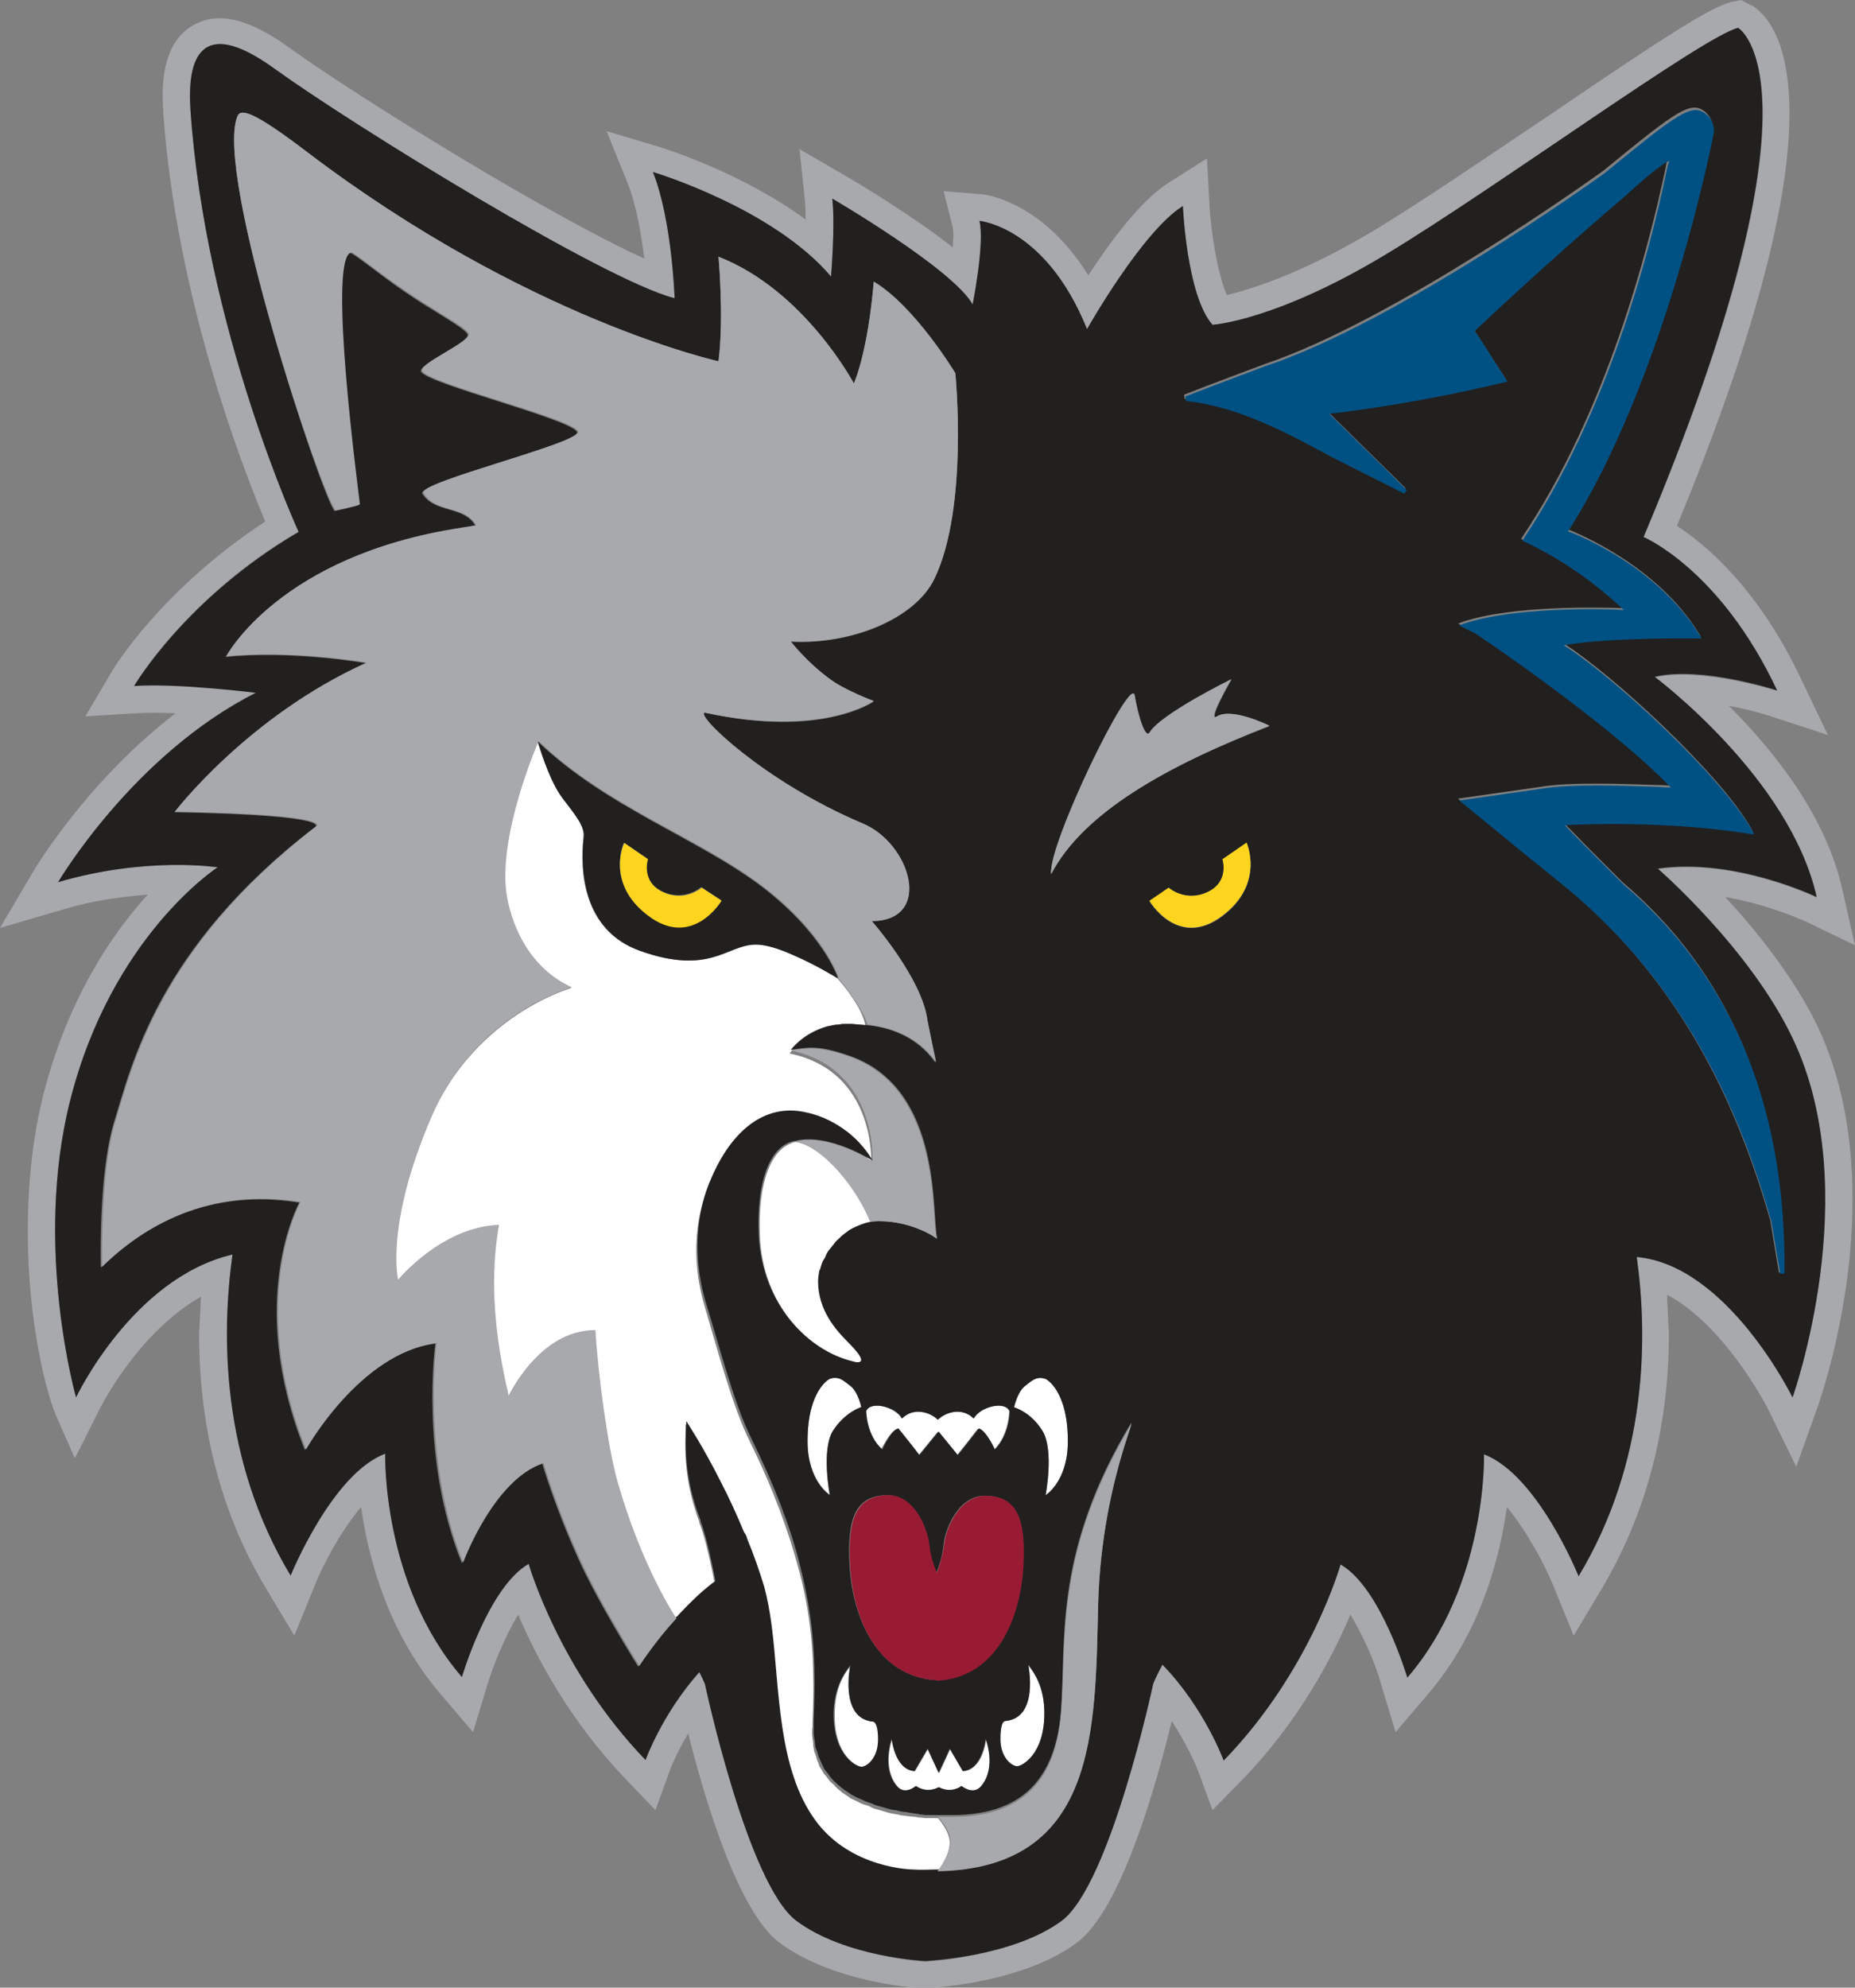 <?xml version="1.0" encoding="utf-8"?>
<!-- Generator: Adobe Illustrator 21.1.0, SVG Export Plug-In . SVG Version: 6.00 Build 0)  -->
<!DOCTYPE svg PUBLIC "-//W3C//DTD SVG 1.0//EN" "http://www.w3.org/TR/2001/REC-SVG-20010904/DTD/svg10.dtd">
<svg version="1.0" id="Layer_1" xmlns="http://www.w3.org/2000/svg" xmlns:xlink="http://www.w3.org/1999/xlink" x="0px" y="0px"
	 width="300px" height="321.3px" viewBox="0 0 300 321.3" style="enable-background:new 0 0 300 321.3;" xml:space="preserve">
<rect x="0" y="0" width="300" height="321.3" fill="#808080" stroke="none"/>
<style type="text/css">
	.st0{fill:#FFFFFF;}
	.st1{fill:#A8A9AC;}
	.st2{fill:#221F1F;}
	.st3{fill:#FDD41E;}
	.st4{fill:#981B33;}
	.st5{fill:#005183;}
</style>
<g>
	<path class="st0" d="M128.8,184.6C128.7,184.6,128.7,184.5,128.8,184.6c-0.4,0-0.6,0.1-0.8,0.2c-3.1,1.1-5.5,5.9-5.1,15.1
		c0.5,11.4,8.2,18.6,15,20.3c0.4,0.1,0.6,0.2,0.9,0.2c1.6,0,0-1.8-1.6-3.4c-1.8-1.8-4.7-5.1-4.7-9.7c0-0.6,0.1-1.1,0.2-1.7
		c0.1-0.1,0.1-0.3,0.2-0.5c0.1-0.4,0.2-0.8,0.4-1.2c0.1-0.2,0.2-0.5,0.4-0.7c0.1-0.3,0.3-0.5,0.4-0.8c0.2-0.3,0.4-0.6,0.7-0.9
		c0.1-0.2,0.2-0.3,0.4-0.5c0.3-0.3,0.6-0.7,0.9-0.9c0.1-0.1,0.2-0.2,0.3-0.3c0.4-0.3,0.8-0.6,1.2-0.9c0,0,0.1,0,0.2-0.1
		c0.5-0.3,1-0.5,1.5-0.7c0.6-0.2,1.1-0.4,1.7-0.5h0C138.8,192.3,133.2,185.4,128.8,184.6"/>
	<path class="st0" d="M139.3,227.4c0,0-0.5-2.4-1.7-3.4c-1.2-0.9-1.9-1.7-3.4-1.2c0,0-3.6,1.7-3.6,10.1c0,6.5,3.6,8.7,3.6,8.7
		s-1.4-7.2,0.5-10.3C136.7,228.2,139.3,227.4,139.3,227.4"/>
	<path class="st0" d="M145.1,231c0,0,2.4,3.1,3.4,4.3l3.1-3.8l3.1,3.8c1-1.2,3.4-4.3,3.4-4.3c1.2,0.2,2.6,3.4,2.6,3.4
		c2.5-2.4,2.5-6.3,2.5-6.3c-0.8-1.7-4.9-0.7-5.8,1.2c-1.9-1.9-4.6-1-5.8,0.2c-1.2-1.2-3.9-2.1-5.8-0.2c-1-1.9-5.1-2.9-5.8-1.2
		c0,0,0,3.8,2.4,6.3C142.5,234.4,143.9,231.3,145.1,231"/>
	<path class="st0" d="M139.4,285.6c0.8,0,2.7-1.3,2.7-4.4c0-3.1-0.9-2.9-0.9-2.9c-5.5-0.5-3.6-9-3.6-9c-1.1,1.3-2.6,3.6-2.6,7.8
		C134.9,283.8,138.6,285.6,139.4,285.6"/>
	<path class="st0" d="M164.5,285.6c0.8,0,4.4-1.8,4.4-8.6c0-4.2-1.6-6.5-2.6-7.8c0,0,1.8,8.5-3.7,9c0,0-0.9-0.2-0.9,2.9
		C161.8,284.3,163.7,285.6,164.5,285.6"/>
	<path class="st0" d="M135.4,158.1c-0.4-0.2-3.6-2.2-7.1-3.7c-2.3-1-4.6-1.8-6.3-1.7c-4.5,0.2-7.3,5-18.5,1
		c-9.3-3.3-9.8-13-9.1-18.5c0.2-1.9-2.2-4.5-3.8-6.7c-2-3-3.4-8-3.6-8.5c0,0,0-0.1,0-0.1s-6.8,15.5-5.1,25.2
		c0.9,4.9,3.8,11.5,10.5,14.6c-7.3,2.4-17.4,8.8-22.7,20.9c-7.6,17.6-5.4,26.4-5.4,26.4s7-8.6,16.3-8.9c-1,5.3-1.7,14,1.6,27.7
		c0,0,4.9-10.7,14-10.7c0.4,7,2.1,19.1,3.6,24.6c3.9,13.6,9.2,21.5,9.5,22l0,0.1c0,0,2.9-3.2,5.2-5c0.4-0.3,0.7-0.5,1.1-0.7
		c0,0-1.2-6.6-2.4-9.7c-0.1-0.1-0.1-0.3-0.1-0.4c-2.6-6.9-2.3-12-2.2-15.8c0,0.1,2.6,4,5.6,9.9c1.2,2.4,2.5,5.1,3.7,8
		c0.1,0.3,0.3,0.7,0.4,1c0,0.1,0.1,0.2,0.1,0.3c1,2.4,1.9,5,2.7,7.6c0.6,1.9,1,4,1.2,6.3c1.2,10,0.9,23.1,7.1,31.5
		c5.7,7.7,15.7,7.9,15.7,7.9c1.4,0.1,2.6,0.1,3.9,0h0.2c0,0,2-2.4,2.1-4.8c0-1.9-1.9-4-1.9-4c-0.1,0-0.1,0-0.2,0c-0.4,0-0.8,0-1.2,0
		c-0.1,0-0.3,0-0.5,0c-0.4,0-0.8-0.1-1.2-0.1c-0.2,0-0.3-0.1-0.5-0.1c-0.4,0-0.8-0.1-1.2-0.1c-0.2,0-0.4-0.1-0.6-0.1
		c-0.4,0-0.8-0.1-1.2-0.2c-0.2,0-0.4-0.1-0.6-0.1c-0.6-0.1-1.3-0.3-1.9-0.5c-0.3-0.1-0.7-0.2-1.1-0.3c-0.3-0.1-0.5-0.2-0.7-0.3
		c-0.3-0.2-0.7-0.3-1.1-0.4c-0.2-0.1-0.5-0.2-0.7-0.3c-0.3-0.2-0.6-0.3-1-0.5c-0.2-0.1-0.5-0.2-0.7-0.4c-0.3-0.2-0.6-0.4-0.9-0.6
		c-0.2-0.1-0.4-0.3-0.6-0.5c-0.3-0.2-0.5-0.4-0.8-0.7c-0.1-0.2-0.3-0.3-0.5-0.5c-0.3-0.2-0.5-0.6-0.7-0.8c-0.1-0.2-0.3-0.4-0.5-0.6
		c-0.2-0.3-0.4-0.7-0.6-1c-0.1-0.2-0.3-0.4-0.3-0.7c-0.2-0.4-0.3-0.7-0.4-1.1c-0.1-0.3-0.2-0.6-0.3-0.8c-0.1-0.5-0.2-0.9-0.2-1.4
		c0-0.3-0.1-0.6-0.1-0.8c-0.1-0.6-0.1-1.3,0-1.9c0-0.2,0-0.3,0-0.5c0.1-2.7,0.2-5.5,0.1-8.5c-0.1-5.1-0.7-10.5-2.4-16.7
		c-1.6-5.9-4-12.6-7.8-20.3c-2.7-5.4-5.1-14.3-7.3-21.8c-2.5-8.3-1.3-15.5,0.9-20.4c3.2-7.4,8.5-11.9,15.2-10.5
		c2.9,0.6,5.1,1.9,6.8,3.2c2.8,2.2,4,4.6,4,4.6s0.9-15-13.2-17.9c0,0,1.8-2.8,5.9-3.9c0.6-0.2,1.2-0.3,1.9-0.3h0.1
		c0.3,0,0.6,0,0.9-0.1c0.3,0,0.5,0,0.8,0h0.3c0.7,0,1.4,0.1,2.2,0.1c0.1,0,0.1,0,0.2,0C139.8,164.1,138.1,161.2,135.4,158.1"/>
	<path class="st0" d="M155.8,286.3l-2.1-3.6l-1.8,3.9l-1.8-3.9l-2.1,3.6c-3.2-0.2-3.7-5.2-3.7-5.2s-1.7,4.6,0.8,7.6
		c1.3,1.6,3.1,0,3.1,0s1.6,1.3,3.7,0.2c2.1,1.1,3.6-0.2,3.6-0.2s1.9,1.6,3.2,0c2.5-3,0.8-7.6,0.8-7.6S159,286.1,155.8,286.3"/>
	<path class="st0" d="M172.7,233c0-8.4-3.6-10.1-3.6-10.1c-1.4-0.5-2.2,0.2-3.4,1.2c-1.2,1-1.7,3.4-1.7,3.4s2.7,0.7,4.6,3.9
		c1.9,3.1,0.5,10.3,0.5,10.3S172.7,239.5,172.7,233"/>
	<path class="st1" d="M279,145c7.1,1.2,12.8,3.9,12.9,3.9l8.1,3.9l-2-8.8c-2.6-12-11-22.5-18.4-29.9c2.8,0.5,5.3,1.2,6.5,1.6
		l9.5,3.1l-4.3-9c-6.8-14.4-15.2-21.6-20.1-24.8c12.1-29.2,18.2-51.7,18.2-66.7c0-12.6-4.3-16.4-6.2-17.5l-0.1,0l0.3,0.2L281.6,0
		c0,0-1.4,0.3-1.5,0.3c-3.5,0.8-11.4,6-29.8,18.5c-10.3,6.9-20.8,14.1-28.5,18.7c-11.6,6.9-19.7,9.3-23.4,10.2
		c-1.6-3.8-2.6-10.7-2.8-14.6l-0.4-7.5l-6.3,4c-4.4,2.8-9.2,9.3-12.9,14.9c-7.5-12.1-16.9-13.1-17.3-13.1l-6.1-0.5l1.5,5.9l0.1,1.3
		c0,0-0.1,0.9-0.1,1.9c-6.6-5.2-15.5-10.5-17.4-11.6l-7.4-4.3l0.9,8.6c0,0,0.1,1.9,0.1,2.8c-10.3-7.6-22.9-11.5-23.5-11.7l-8.7-2.6
		l3.4,8.4c1.4,3.5,2.2,8.2,2.7,12.2C89.2,35,58.8,16.3,46.9,7.8C40.5,3.1,35.4,1.8,31.4,4c-3.4,1.8-5.1,5.7-5.1,11.6l0.1,2.6
		c2.1,29.6,12.7,57.1,16.5,66.1C26.1,95.3,18.3,108.1,18,108.7l-4.2,7.1l8.2-0.5c1.6-0.1,3.7-0.1,6.4,0
		C14.3,126.1,6,139.9,5.6,140.5L0,150l10.6-3.1c4.3-1.3,8.8-1.9,13.3-2.3c-6,6.6-13,17.1-16.9,32.4c-1.7,6.8-2.5,14.2-2.5,22.1
		c0,14.4,2.9,25.7,4.5,29.6l3.1,7l1.2-2.3l2.8-5.6c0.1-0.2,6.1-12.3,16.4-18.2c-0.1,2.4-0.3,6-0.3,6c0,15.3,3.6,29.2,10.9,41.3
		l4.5,7.5l3.3-8.1c1.3-3.3,4.2-8.8,7.5-12.7c1.1,7.9,4.2,20.2,12.9,30.3l5.2,6.1l2.3-7.6c1-3.3,2.9-7.9,5-11.4
		c2.8,6.6,8.2,17,17.4,26.6l4.8,5l2.4-6.6c0,0,1-2.6,2.9-5.8c2.9,11.6,8.2,28.8,14.7,33.8c8.9,6.6,22.6,7.4,23.2,7.4h0.3h0.2
		c1.6-0.1,15.8-0.9,24.5-7.4c7.1-5.3,12.7-25.1,15.3-35.8c2.6,4,4,7.4,4.2,7.9l2.4,6.5l4.9-5c9.2-9.5,14.6-20,17.4-26.6
		c2.1,3.5,4.1,8,5,11.4l2.3,7.6l5.2-6.1c8.7-10.1,11.7-22.4,12.8-30.3c3.3,4,6.2,9.5,7.5,12.7l3.3,8.1l4.5-7.5
		c7.2-12.1,10.9-26,10.9-41.3c0,0-0.2-3.9-0.3-6.3c9.2,4.8,16,17.8,16.3,18.4l4.6,9.4l3.5-9.8c0.2-0.6,5.6-15.7,5.6-33.4
		c0-10.7-1.9-20.1-5.7-28.1C290,157.8,284,150.4,279,145 M289.9,225.8c0,0-10.4-21.4-25.2-22.7c1.8,12.9,1.8,33-9.4,51.6
		c0,0-6.7-16.5-15.3-19.7c0,0,0.6,21-12.4,36.1c0,0-4.3-14.5-10.8-18.3c0,0-4.9,17.2-18.9,31.7c0,0-3.1-8.5-9.9-15.5
		c-0.5,1.1-1.1,2.1-1.5,3.1c0,0-6.9,32.4-14.8,38.4c-7.9,5.9-22.1,6.6-22.1,6.6s-12.8-0.7-20.8-6.6c-7.9-5.9-14.8-38.4-14.8-38.4
		c-0.3-0.6-0.5-1.2-0.9-1.8c-6,6.7-8.7,14.2-8.7,14.2c-14-14.5-18.9-31.7-18.9-31.7C79,256.5,74.7,271,74.7,271
		c-13-15.1-12.4-36.1-12.4-36.1c-8.7,3.2-15.3,19.7-15.3,19.7c-11.3-18.8-11.1-39-9.4-51.9c-16.1,3.8-25.3,23.1-25.3,23.1
		s-6.9-24.2-1-47.8c6.7-26.7,23.9-37.8,23.9-37.8s-11.6-1.8-25.8,2.4c0,0,12.2-20.6,32-30.7c0,0-12.7-1.6-19.7-1.1
		c0,0,8.3-14.2,26.6-24.9c0,0-15.1-32.8-17.5-68.1c-0.6-7.8,1.3-15.5,13.6-6.6c12.3,8.9,53.3,34.2,64.7,37.1c0,0-0.4-12.6-3.5-20.4
		c0,0,19.4,5.8,28.8,16.9c0,0,0.7-8.4,0.2-12.6c0,0,19.4,11.3,22.7,17.1c0,0,2-10,1.1-13.5c0,0,10.7,0.9,17.4,17.5
		c0,0,9-15.8,15.5-19.9c0,0,0.7,14.5,4.8,19.2c0,0,10.1-0.6,27.9-11.3c17.9-10.6,51.7-35.5,57.1-36.7c0,0,15.7,8.9-15.3,82.3
		c0,0,12.3,5.2,21.6,24.8c0,0-12.3-3.9-19.8-2.2c0,0,21.9,16.2,26.2,35.6c0,0-13.2-6.4-25.7-4.6c0,0,14.8,12.9,21.7,27.3
		C301.7,192.5,289.9,225.8,289.9,225.8"/>
	<path class="st2" d="M268.1,140.4c12.5-1.8,25.7,4.6,25.7,4.6c-4.3-19.3-26.2-35.6-26.2-35.6c7.5-1.8,19.8,2.2,19.8,2.2
		c-9.2-19.6-21.6-24.8-21.6-24.8c30.9-73.4,15.3-82.3,15.3-82.3c-5.4,1.2-39.3,26-57.1,36.7c-17.8,10.7-27.9,11.3-27.9,11.3
		c-4.2-4.7-4.8-19.2-4.8-19.2c-6.6,4.1-15.5,19.9-15.5,19.9c-6.7-16.6-17.4-17.5-17.4-17.5c0.9,3.5-1.1,13.5-1.1,13.5
		c-3.3-5.8-22.7-17.1-22.7-17.1c0.5,4.2-0.2,12.6-0.2,12.6c-9.4-11.1-28.8-16.9-28.8-16.9c3.1,7.8,3.5,20.4,3.5,20.4
		c-11.4-2.9-52.4-28.2-64.7-37.1c-12.3-8.9-14.1-1.2-13.6,6.6C33.2,53.2,48.3,86,48.3,86c-18.3,10.7-26.6,24.9-26.6,24.9
		c6.9-0.5,19.7,1.1,19.7,1.1c-19.9,10-32,30.6-32,30.6c14.3-4.2,25.8-2.4,25.8-2.4S18,151.3,11.3,178.1c-5.9,23.6,1,47.8,1,47.8
		s9.1-19.3,25.3-23.1c-1.8,12.9-1.9,33.1,9.4,51.9c0,0,6.7-16.5,15.3-19.7c0,0-0.6,21,12.4,36.1c0,0,4.3-14.6,10.8-18.3
		c0,0,4.9,17.2,18.9,31.7c0,0,2.7-7.5,8.7-14.2c0.3,0.6,0.6,1.2,0.9,1.9c0,0,6.9,32.4,14.8,38.3c7.9,5.9,20.8,6.5,20.8,6.5
		s14.1-0.6,22.1-6.5c7.9-5.9,14.8-38.3,14.8-38.3c0.4-1,0.9-2,1.5-3.1c6.8,7,9.9,15.5,9.9,15.5c14.1-14.5,18.9-31.7,18.9-31.7
		c6.5,3.7,10.8,18.3,10.8,18.3c13-15.1,12.4-36.1,12.4-36.1c8.7,3.3,15.3,19.7,15.3,19.7c11.2-18.6,11.2-38.7,9.4-51.6
		c14.7,1.3,25.2,22.7,25.2,22.7s11.9-33.3,0-58.1C283,153.3,268.1,140.4,268.1,140.4 M168.6,231.3c-1.9-3.1-4.6-3.8-4.6-3.8
		s0.5-2.4,1.7-3.4c1.2-0.9,1.9-1.7,3.4-1.2c0,0,3.6,1.7,3.6,10.1c0,6.5-3.6,8.7-3.6,8.7S170.5,234.4,168.6,231.3 M151.4,271.6
		L151.4,271.6c-9.6-0.6-13.5-10.2-14-18.4c-0.5-8.2,1.2-11.3,5.8-11.5c4.6-0.2,6.8,5.5,7,7.9c0.2,2.4,1.2,4.6,1.2,4.6v0.1
		c0,0,1-2.2,1.2-4.6c0.2-2.4,2.4-8.2,7-7.9c4.6,0.2,6.3,3.4,5.8,11.5C165,261.5,161.1,271.1,151.4,271.6 M158.7,288.7
		c-1.3,1.6-3.2,0-3.2,0s-1.6,1.3-3.7,0.2c-2.1,1.1-3.7-0.2-3.7-0.2s-1.8,1.6-3.1,0c-2.5-3-0.8-7.6-0.8-7.6s0.5,5,3.7,5.2l2.1-3.6
		l1.8,3.9l1.8-3.9l2.1,3.6c3.2-0.2,3.7-5.2,3.7-5.2S161.2,285.7,158.7,288.7 M134.2,241.7c0,0-3.6-2.2-3.6-8.7
		c0-8.4,3.6-10.1,3.6-10.1c1.5-0.5,2.2,0.3,3.4,1.2c1.2,1,1.7,3.4,1.7,3.4s-2.6,0.7-4.6,3.8C132.8,234.4,134.2,241.7,134.2,241.7
		 M137.5,269.2c0,0-1.8,8.5,3.6,9.1c0,0,0.9-0.2,0.9,2.9s-1.9,4.4-2.7,4.4c-0.8,0-4.5-1.8-4.5-8.6
		C134.9,272.8,136.5,270.5,137.5,269.2 M140.1,228.1c0.7-1.7,4.8-0.7,5.8,1.2c1.9-1.9,4.6-1,5.8,0.2c1.2-1.2,3.9-2.1,5.8-0.2
		c1-1.9,5.1-2.9,5.8-1.2c0,0,0,3.8-2.4,6.2c0,0-1.4-3.1-2.6-3.4c0,0-2.4,3.1-3.4,4.3l-3.1-3.8l-3.1,3.8c-0.9-1.2-3.4-4.3-3.4-4.3
		c-1.2,0.2-2.6,3.4-2.6,3.4C140.1,232,140.1,228.1,140.1,228.1 M162.6,278.2c5.5-0.5,3.7-9.1,3.7-9.1c1,1.3,2.6,3.6,2.6,7.8
		c0,6.8-3.7,8.6-4.4,8.6c-0.8,0-2.7-1.3-2.7-4.4C161.8,278,162.6,278.2,162.6,278.2 M103.2,269.4c0,0-6.6-10.5-9.8-17.7
		c-3.9-8.7-5.7-15.1-5.7-15.1c-8.1,2.7-13,16.1-13,16.1c-6.9-17-4.3-35.5-4.3-35.5c-12.4,1.6-21.1,17.2-21.1,17.2
		c-9.7-24.2-0.9-40-0.9-40c-14.8-2.4-25.3,3.9-32.1,10.5c-0.1-3.6-0.1-16.4,2.2-23.7c2.7-8.7,6.9-27.9,32.3-47.4c0,0,4.6-2-22.6-2.5
		c0,0,11.8-15.4,31-24.1c0,0-12.1-2.1-22.7-1c0,0,8.5-16.3,38-20.8l2.4-0.4c-1.9-3.3-6.6-2-8.6-5.2c-1-1.8,26-8.3,25-10
		c-1.2-2.1-24-7.7-25.2-9.7c-0.7-1.2,8.2-4.9,7.5-6.1c-0.6-1.1-5.6-3.7-10.1-6.8c-4.4-3-8.4-6.4-8.9-6.3c-3.9,1,1.2,38.7,1.4,40.7
		c0,0.2-3.9,1-3.9,1C52.1,80.4,34.6,28,38.4,18.8c0.6-1.4,2.9-0.6,11.3,5.8c35.6,27.1,66.5,33.8,66.5,33.8c0.9-7.1,0-16.9,0-16.9
		c13.9,5.4,21.9,20.5,21.9,20.5l0.5-1.3c2.1-6.3,2.7-15.1,2.7-15.1c6.7,4,13.2,14.8,13.2,14.8s2.2,21.7-3.4,33.2
		c-3.2,6.6-13.7,10.7-23.2,10.1c0,0,2.6,3.4,6.5,6.2c2.4,1.7,6.9,3.5,6.9,3.5s-8.3,6-27.3,1.8c-1.7,0.2,9.4,11.1,25.5,17.9
		c7.7,3.3,11.5,15.7,1.5,15.8c0,0,8.2,9.4,9,16.1l1.3,6.8c-3.1-4.4-7.7-5.8-11.3-6.1c-0.8-0.1-1.5-0.1-2.2-0.2h-0.3
		c-0.3,0-0.6,0-0.8,0c-0.3,0-0.6,0-0.9,0.1h-0.1c-0.7,0-1.3,0.2-1.9,0.3c-4,1.1-5.9,3.8-5.9,3.8c2.8-0.4,4.4-0.8,9.3,0.9
		c15.5,5.2,13.4,26.2,14.4,29.6c0-0.1-4-2.8-9.4-2.8c-0.5,0-0.9,0.1-1.4,0.1h0c-0.6,0.1-1.2,0.3-1.7,0.5c-0.5,0.2-1,0.4-1.5,0.7
		c-0.1,0-0.1,0.1-0.2,0.1c-0.4,0.3-0.8,0.6-1.2,0.9c-0.1,0.1-0.2,0.2-0.3,0.3c-0.3,0.3-0.7,0.6-0.9,0.9c-0.1,0.1-0.2,0.3-0.4,0.5
		c-0.2,0.3-0.5,0.6-0.7,0.9c-0.2,0.3-0.3,0.5-0.4,0.8c-0.1,0.3-0.3,0.5-0.4,0.7c-0.2,0.4-0.3,0.8-0.4,1.1c0,0.2-0.1,0.3-0.2,0.5
		c-0.1,0.6-0.2,1.2-0.2,1.7c0,4.7,2.9,7.9,4.7,9.7c1.6,1.6,3.2,3.5,1.6,3.4c-0.2,0-0.5-0.1-0.9-0.2c-6.8-1.7-14.4-8.9-15-20.3
		c-0.4-9.2,2-14,5.1-15.1c0.2-0.1,0.5-0.1,0.8-0.2c0,0,0,0,0.1,0c5.4-1.3,12.4,3.2,12.4,3.2s-1.2-2.4-4-4.6
		c-1.7-1.3-3.9-2.6-6.8-3.2c-6.7-1.5-12,3.1-15.2,10.5c-2.2,4.9-3.4,12.1-0.9,20.4c2.3,7.5,4.6,16.4,7.3,21.8
		c3.8,7.7,6.3,14.3,7.8,20.2c1.6,6.2,2.3,11.7,2.4,16.7c0.1,2.9,0,5.7-0.1,8.5c0,0.2,0,0.3,0,0.5c0,0.7,0,1.3,0,1.9
		c0,0.3,0.1,0.5,0.1,0.8c0.1,0.4,0.1,0.9,0.2,1.4c0.1,0.2,0.2,0.5,0.3,0.8c0.1,0.4,0.2,0.8,0.4,1.1c0.1,0.3,0.2,0.5,0.3,0.7
		c0.2,0.4,0.3,0.7,0.5,1c0.2,0.2,0.3,0.4,0.5,0.6c0.2,0.3,0.4,0.6,0.7,0.9c0.2,0.2,0.3,0.4,0.5,0.5c0.3,0.3,0.5,0.5,0.8,0.7
		c0.2,0.2,0.4,0.3,0.6,0.5c0.3,0.2,0.6,0.4,0.9,0.6c0.2,0.1,0.4,0.3,0.7,0.4c0.3,0.2,0.6,0.3,1,0.5c0.3,0.1,0.5,0.2,0.7,0.3
		c0.4,0.2,0.7,0.3,1.1,0.4c0.2,0.1,0.5,0.2,0.7,0.3c0.3,0.1,0.7,0.2,1.1,0.3c0.6,0.2,1.3,0.4,1.9,0.5c0.2,0,0.4,0,0.6,0.1
		c0.4,0.1,0.9,0.2,1.2,0.2c0.2,0,0.4,0.1,0.6,0.1c0.4,0.1,0.8,0.1,1.2,0.2c0.2,0,0.4,0,0.5,0.1c0.4,0,0.8,0.1,1.2,0.1
		c0.2,0,0.3,0,0.5,0c0.4,0,0.8,0,1.1,0c0.9,0,1.7,0,2.5,0c12.5,0,16.8-7.2,17.6-16.9c0.8-11.2-1.1-24.7,10.1-44.4
		c4.3-7.4-3.5,5.8-4.1,27.1c-0.5,20.3-0.1,42.5-26,43h-0.2c-1.2,0-2.5,0.1-3.8,0c0,0-10-0.1-15.7-7.9c-6.2-8.4-5.8-21.5-7.1-31.5
		c-0.3-2.3-0.7-4.4-1.2-6.3c-0.8-2.6-1.7-5.2-2.7-7.6c0-0.1-0.1-0.2-0.1-0.3c-0.1-0.4-0.3-0.7-0.5-1c-1.2-2.9-2.5-5.7-3.7-8
		c-3-6-5.6-9.8-5.6-9.9c-0.2,3.8-0.4,9,2.2,15.8c0.1,0.1,0.1,0.3,0.1,0.4c1.2,3.1,2.4,9.7,2.4,9.7c-0.4,0.2-0.7,0.5-1.1,0.8
		c-2.3,1.8-5.2,5-5.2,5l0-0.1C105.9,265.4,103.2,269.4,103.2,269.4 M197.7,148.1c-7.2,5.4-11.8-2.4-11.8-2.4l3.1-2.2
		c0,0,2.7,2.4,6.3,0.7c3.6-1.7,2.4-5.3,2.4-5.3l3.9-2.6C201.6,136.2,204.6,142.9,197.7,148.1 M170,141.3
		c-0.6-4.7,12.9-32.4,13.5-28.9c0.6,3.5,1.8,7.1,2.5,6c1.8-3,13.2-8.6,13.2-8.6s-4.1,7.1-2.3,6c2.4-1.5,8.4,1.6,8.4,1.6
		C188.4,123.9,175.1,131.4,170,141.3 M288.4,205.7l-0.7,0l-1.4-8.4c-6.6-23.2-16.9-40.3-32.7-53.7l-6.3-5.1l-11.5-9.4l13.3-1.9
		c4.6-0.8,13.2-0.5,18.9-0.3c0,0,1.1,0,2,0.1c-9.7-10.2-31.4-24.8-31.6-24.9l-2.6-1.3l0.8-0.3c8.2-2.7,22.3-2.3,25.8-2.2
		c-1.8-1.7-7.7-7.1-16-11l-0.4-0.2l0.2-0.3c13.6-20.3,20.3-46.1,23.2-59.8c0.2-1.2,0.2-1.2,0.5-1.3c-0.2,0-1.4,0.3-7.5,5.9
		c-0.9,0.6-10.8,9.1-24.1,21.6c0.3,0.5,5.3,8.2,5.3,8.2l-0.5,0.1c-9,2.2-19,4.1-28.3,5.1c0.9,0.9,12.5,12.3,12.5,12.3l-0.4,0.6
		l-11.5-5.8c-7.8-4.2-15.2-8.2-23.8-9.2l-0.1-0.7l4.4-1.7l8.5-3.2c21.2-7.1,53.5-30.3,54.9-31.3c10.5-8.6,13.6-11,15.7-10
		c1.5,0.7,2,2.1,2,3.2v0c0,0.4-7.8,40-23.6,64.7c2,0.8,14.6,6,21.3,16.8l0.3,0.5h-0.7c-0.2,0-14-0.2-21.6,1.1
		c8.1,5.1,25.5,21.2,30.5,30l0.3,0.6l-0.7-0.1c-13.1-2.1-26.7-1.6-29.9-1.4c0.9,0.9,4,4.1,4,4.1l5.5,5.5
		c17.1,14.5,25.8,34.8,25.8,60.4C288.4,204.2,288.4,204.9,288.4,205.7"/>
	<path class="st1" d="M196.8,115.8c-1.8,1.1,2.3-6,2.3-6s-11.4,5.6-13.2,8.6c-0.7,1.1-1.8-2.5-2.4-6c-0.6-3.5-14.1,24.3-13.5,28.9
		c5.2-9.9,18.5-17.4,35.3-24C205.3,117.3,199.3,114.3,196.8,115.8"/>
	<path class="st1" d="M109.4,261.6c-0.3-0.4-5.6-8.4-9.5-22c-1.6-5.5-3.2-17.6-3.6-24.6c-9.2,0-14,10.7-14,10.7
		c-3.3-13.7-2.5-22.4-1.6-27.7c-9.3,0.3-16.3,8.9-16.3,8.9s-2.2-8.8,5.4-26.4c5.2-12.2,15.4-18.6,22.7-20.9
		c-6.8-3.1-9.6-9.7-10.5-14.6c-1.7-9.7,5.1-25.2,5.1-25.2c11.2,10.7,25.8,15.5,36.3,23.5c10,7.6,12.2,14.7,12.2,14.7l-0.1,0
		c2.6,3.1,4.3,6,4.8,7.6c-0.1,0-0.2,0-0.2,0c3.6,0.4,8.2,1.7,11.3,6.1L150,165c-0.8-6.8-9-16.1-9-16.1c10-0.1,6.3-12.6-1.5-15.8
		c-16.1-6.8-27.2-17.7-25.5-17.9c19,4.1,27.3-1.9,27.3-1.9s-4.6-1.7-6.9-3.4c-3.9-2.8-6.5-6.2-6.5-6.2c9.5,0.5,20-3.6,23.2-10.1
		c5.6-11.6,3.4-33.3,3.4-33.3s-6.5-10.8-13.2-14.8c0,0-0.6,8.8-2.7,15.1l-0.5,1.4c0,0-8-15.1-21.9-20.5c0,0,0.9,9.8,0,16.9
		c0,0-30.9-6.8-66.5-33.8c-8.4-6.4-10.8-7.2-11.3-5.8C34.6,28,52.1,80.4,54.3,82.5c0,0,3.9-0.8,3.9-1c-0.2-2-5.3-39.8-1.4-40.7
		c0.4-0.1,4.4,3.3,8.9,6.3c4.5,3.1,9.5,5.7,10.1,6.8c0.7,1.2-8.2,4.9-7.5,6.1c1.2,2,24,7.6,25.2,9.7c1,1.8-26,8.2-25,10
		c1.9,3.3,6.6,1.9,8.5,5.2l-2.4,0.4c-29.5,4.5-38,20.8-38,20.8c10.6-1.1,22.7,1,22.7,1c-19.3,8.7-31,24.1-31,24.1
		c27.3,0.5,22.7,2.5,22.7,2.5c-25.4,19.6-29.6,38.8-32.3,47.4c-2.3,7.3-2.2,20.1-2.2,23.7c6.7-6.6,17.3-12.9,32.1-10.5
		c0,0-8.8,15.8,0.9,40c0,0,8.7-15.6,21.1-17.2c0,0-2.5,18.5,4.3,35.5c0,0,4.9-13.4,13-16.1c0,0,1.8,6.4,5.7,15.1
		c3.2,7.2,9.8,17.7,9.8,17.7S105.9,265.4,109.4,261.6"/>
	<path class="st1" d="M153.7,297.7c-0.1,2.4-2.1,4.8-2.1,4.8c25.9-0.5,25.5-22.8,26-43c0.5-21.3,8.3-34.5,4.1-27.1
		c-11.1,19.7-9.2,33.2-10.1,44.4c-0.7,9.7-5.1,16.9-17.6,16.9c-0.8,0-1.6,0-2.5,0c0.1,0,0.1,0,0.2,0
		C151.8,293.8,153.7,295.8,153.7,297.7"/>
	<polygon class="st1" points="151.7,302.6 151.7,302.6 151.4,302.6 	"/>
	<path class="st1" d="M127.9,169.8c14.1,3,13.2,17.9,13.2,17.9s-7-4.5-12.4-3.2c4.4,0.8,10,7.8,12,13c0.5-0.1,0.9-0.1,1.4-0.1
		c5.5,0,9.5,2.8,9.4,2.9c-1-3.4,1-24.4-14.4-29.6C132.4,169.1,130.7,169.4,127.9,169.8c0,0,1.8-2.8,5.9-3.9
		C129.7,167.1,127.9,169.8,127.9,169.8"/>
	<path class="st3" d="M197.7,138.9c0,0,1.2,3.6-2.4,5.3c-3.6,1.7-6.3-0.7-6.3-0.7l-3.1,2.1c0,0,4.6,7.9,11.8,2.4
		c6.9-5.2,3.9-11.8,3.9-11.8L197.7,138.9z"/>
	<path class="st2" d="M90.6,128.5c1.5,2.2,4,4.7,3.8,6.7c-0.6,5.5-0.1,15.2,9.1,18.5c11.2,4,14-0.9,18.5-1c1.7-0.1,4.1,0.7,6.3,1.7
		c3.5,1.5,6.8,3.5,7.1,3.7l0.1,0c0,0-2.2-7-12.2-14.7c-10.4-7.9-25.1-12.8-36.3-23.5c0,0,0,0.1,0,0.1
		C87.2,120.6,88.6,125.5,90.6,128.5 M100.9,136.2l3.8,2.6c0,0-1.2,3.6,2.4,5.3c3.6,1.7,6.3-0.7,6.3-0.7l3.2,2.1
		c0,0-4.6,7.9-11.9,2.4C97.9,142.8,100.9,136.2,100.9,136.2"/>
	<path class="st3" d="M104.8,148c7.2,5.5,11.9-2.4,11.9-2.4l-3.2-2.1c0,0-2.7,2.4-6.3,0.7c-3.6-1.7-2.4-5.3-2.4-5.3l-3.8-2.6
		C100.9,136.2,97.9,142.8,104.8,148"/>
	<path class="st4" d="M159.7,241.8c-4.6-0.2-6.8,5.5-7,7.9c-0.3,2.4-1.2,4.6-1.2,4.6v-0.1c0,0-1-2.2-1.2-4.6c-0.3-2.4-2.4-8.2-7-7.9
		c-4.6,0.3-6.3,3.4-5.8,11.6c0.5,8.2,4.3,17.8,14,18.3v0.1c9.7-0.5,13.5-10.1,14-18.3C166,245.2,164.3,242,159.7,241.8"/>
	<path class="st5" d="M262.6,143l-5.5-5.5c0,0-3.2-3.2-4-4.1c3.2-0.2,16.8-0.7,29.9,1.4l0.7,0.1l-0.3-0.6c-5-8.8-22.4-24.9-30.5-30
		c7.6-1.3,21.4-1.1,21.6-1.1h0.7l-0.3-0.5c-6.7-10.9-19.3-16.1-21.3-16.8c15.9-24.8,23.6-64.3,23.6-64.7v0c0-1.1-0.5-2.5-2-3.2
		c-2.1-1-5.2,1.4-15.7,10c-1.4,1-33.7,24.2-54.9,31.2l-8.5,3.2l-4.4,1.7l0.1,0.7c8.6,1,16,5,23.8,9.2l11.5,5.8l0.4-0.6
		c0,0-11.6-11.4-12.5-12.3c9.2-1.1,19.2-2.9,28.3-5.1l0.5-0.1c0,0-4.9-7.7-5.3-8.2c13.3-12.5,23.3-20.9,24.1-21.6
		c6.1-5.6,7.3-5.9,7.5-5.9c-0.2,0.1-0.2,0.1-0.5,1.3c-2.8,13.6-9.6,39.4-23.2,59.8l-0.2,0.3l0.4,0.2c8.4,3.9,14.2,9.3,16,11
		c-3.6-0.2-17.7-0.5-25.8,2.2l-0.8,0.3l2.6,1.3c0.2,0.1,21.9,14.7,31.6,24.9c-0.8,0-2-0.1-2-0.1c-5.7-0.2-14.3-0.5-18.9,0.3
		l-13.3,1.9l11.5,9.4l6.3,5.1c15.8,13.3,26.1,30.4,32.7,53.7l1.4,8.3l0.7,0c0-0.8,0-1.5,0-2.3C288.4,177.9,279.7,157.5,262.6,143"/>
</g>
</svg>

